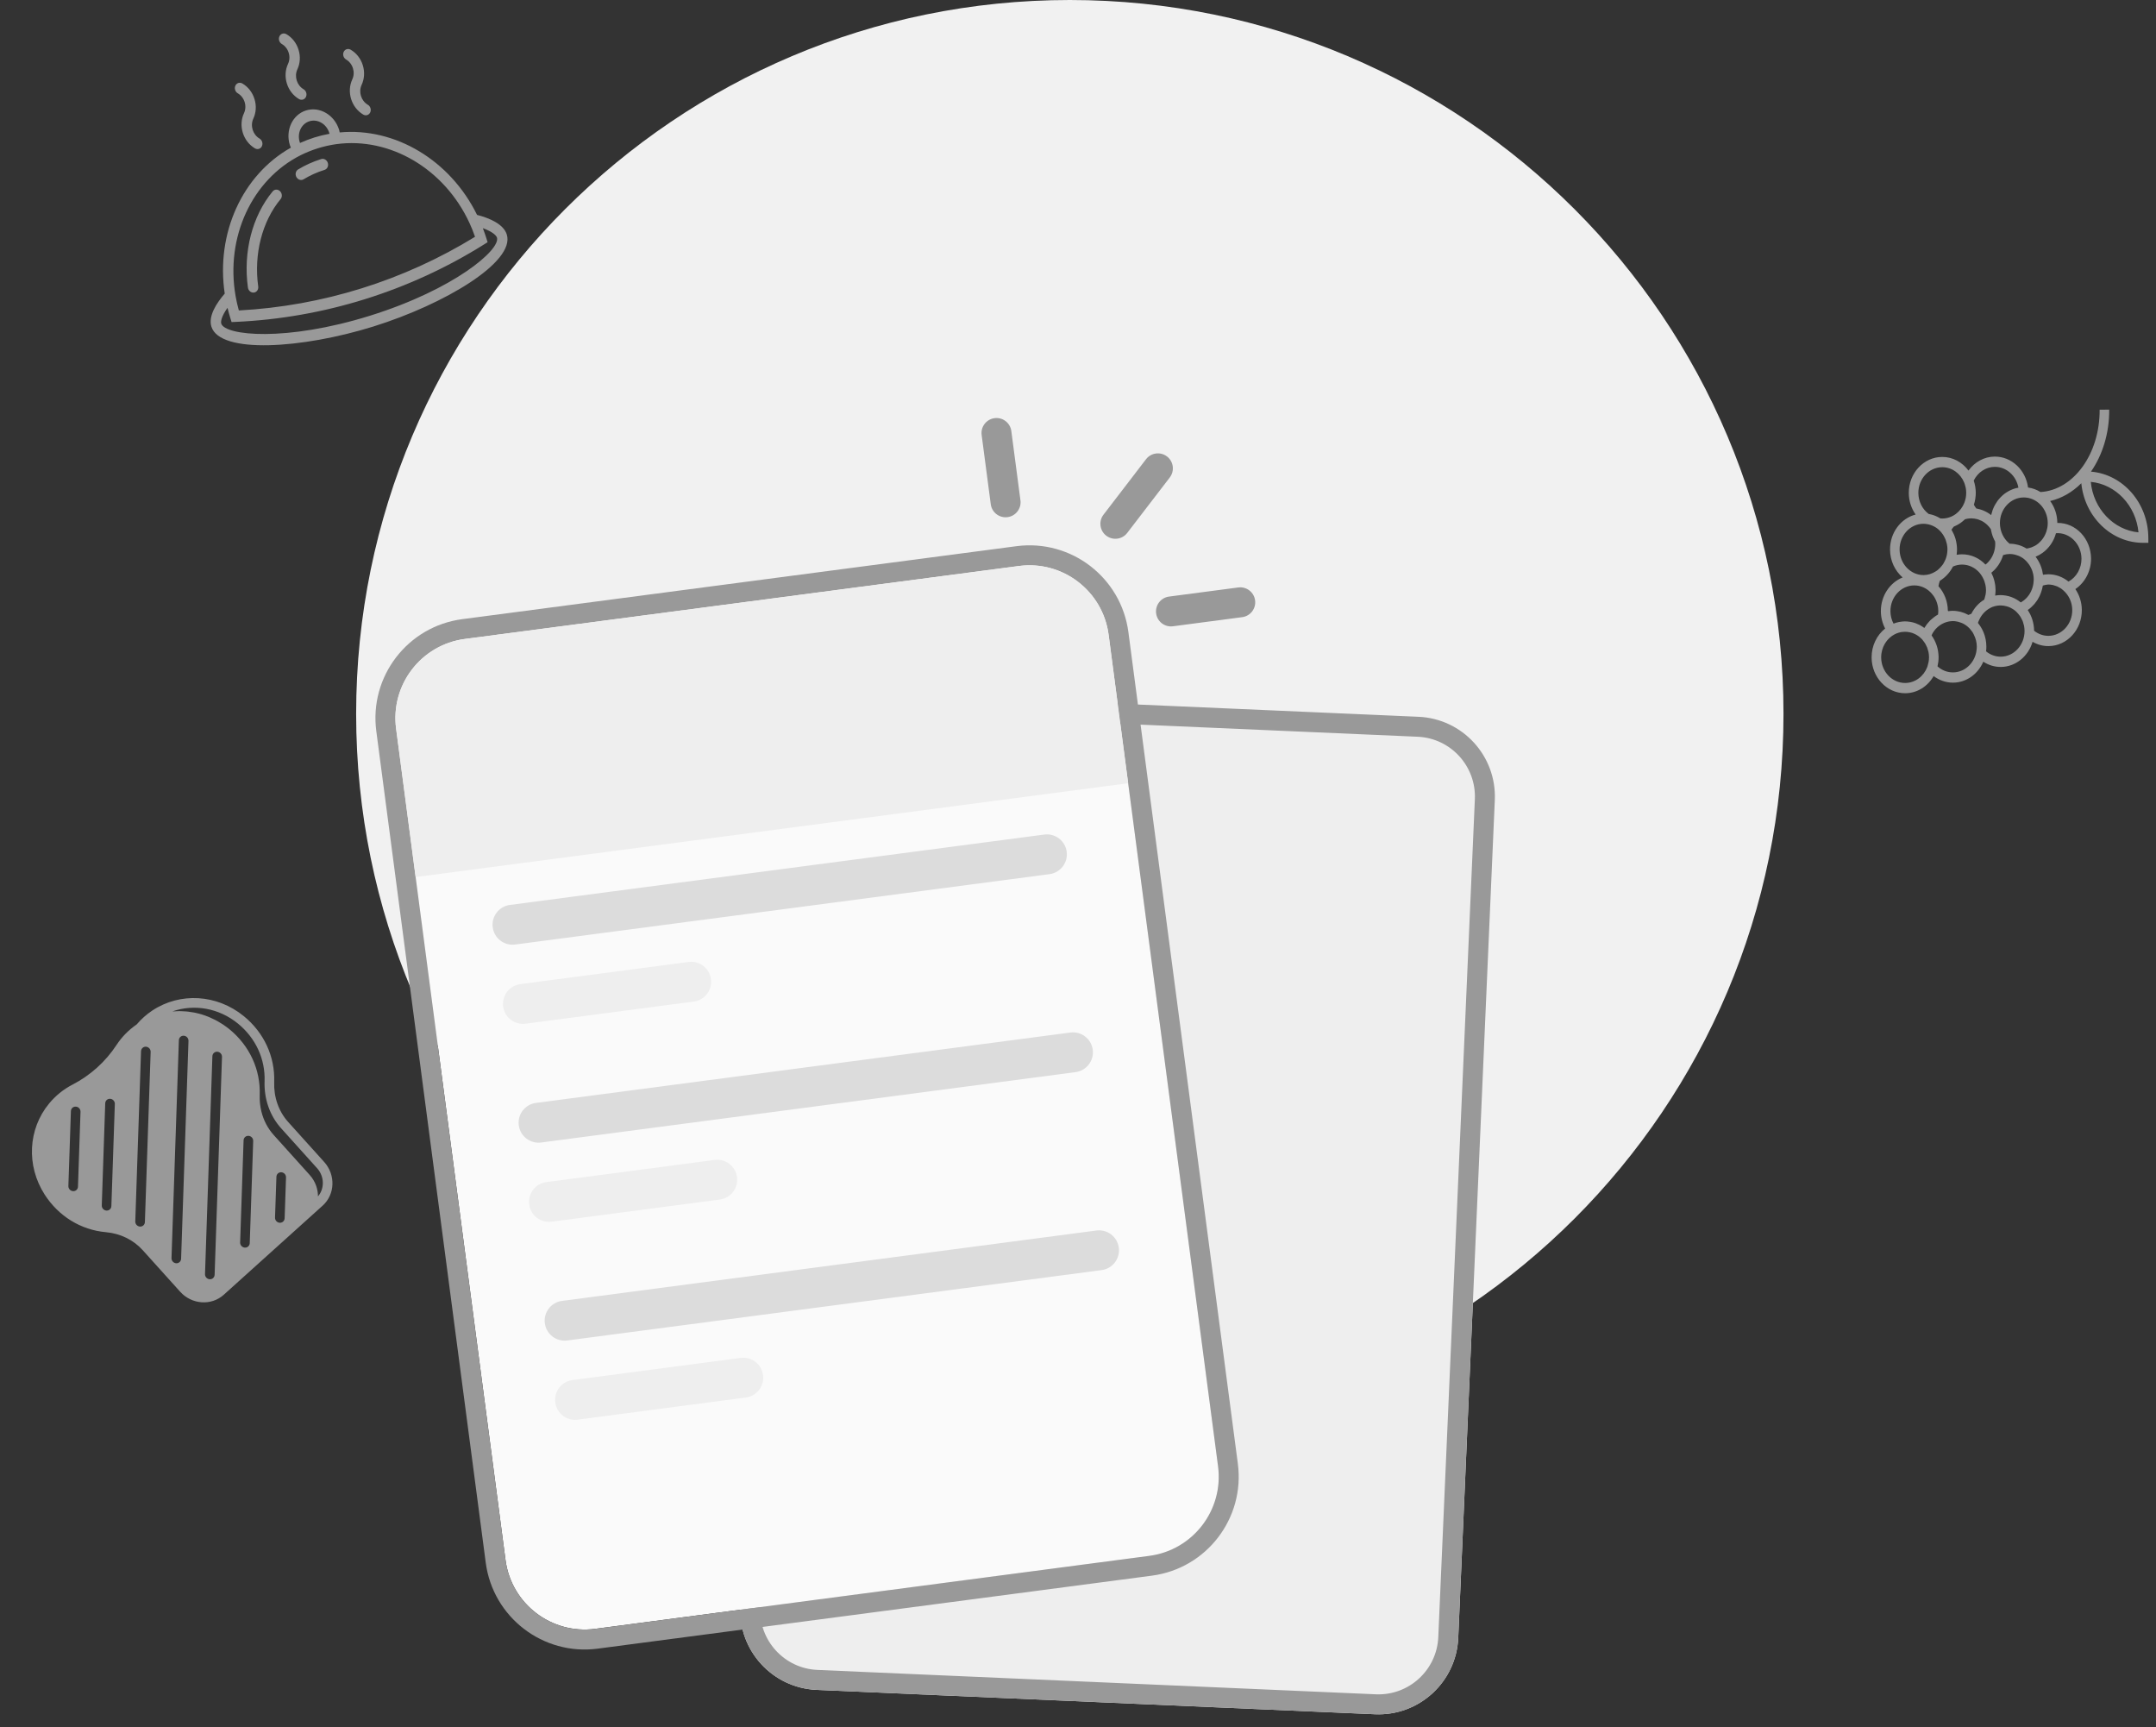 <svg width="216" height="173" viewBox="0 0 216 173" fill="none" xmlns="http://www.w3.org/2000/svg">
<rect x="0" y="0" width="216" height="173" fill="#333333" stroke="none"/>
<path d="M178.68 71.5C178.68 110.988 146.669 143 107.18 143C67.692 143 35.68 110.988 35.68 71.5C35.68 32.012 67.692 0 107.18 0C146.669 0 178.68 32.012 178.68 71.5Z" fill="#F1F1F1"/>
<path d="M77.827 76.992C78.019 72.578 81.754 69.156 86.168 69.349L142.115 71.792C146.529 71.984 149.951 75.719 149.758 80.133L146.094 164.053C145.901 168.467 142.167 171.889 137.753 171.696L81.806 169.254C77.392 169.061 73.97 165.327 74.163 160.912L77.827 76.992Z" fill="#EEEEEE"/>
<path fill-rule="evenodd" clip-rule="evenodd" d="M142.027 73.79L86.081 71.347C82.77 71.203 79.969 73.769 79.825 77.08L76.161 161C76.016 164.31 78.583 167.111 81.893 167.256L137.84 169.698C141.15 169.843 143.951 167.276 144.096 163.966L147.76 80.046C147.905 76.735 145.338 73.934 142.027 73.79ZM86.168 69.349C81.754 69.156 78.019 72.578 77.827 76.992L74.163 160.912C73.97 165.327 77.392 169.061 81.806 169.254L137.753 171.696C142.167 171.889 145.901 168.467 146.094 164.053L149.758 80.133C149.951 75.719 146.529 71.984 142.115 71.792L86.168 69.349Z" fill="#999999"/>
<path d="M39.683 72.973C39.106 68.593 42.19 64.574 46.57 63.997L102.091 56.688C106.471 56.111 110.49 59.195 111.067 63.575L122.031 146.857C122.608 151.237 119.524 155.256 115.144 155.832L59.623 163.142C55.242 163.719 51.224 160.635 50.647 156.255L39.683 72.973Z" fill="#FAFAFA"/>
<path fill-rule="evenodd" clip-rule="evenodd" d="M46.309 62.014L101.83 54.705C107.305 53.984 112.329 57.839 113.049 63.314L124.014 146.596C124.735 152.071 120.88 157.094 115.404 157.815L59.884 165.125C54.408 165.846 49.385 161.991 48.664 156.516L37.7 73.234C36.979 67.759 40.833 62.735 46.309 62.014ZM46.57 63.997C42.189 64.574 39.106 68.593 39.683 72.973L50.647 156.255C51.224 160.635 55.242 163.719 59.623 163.142L115.143 155.832C119.524 155.256 122.607 151.237 122.031 146.857L111.067 63.575C110.49 59.195 106.471 56.111 102.091 56.688L46.57 63.997Z" fill="#999999"/>
<path d="M39.683 72.973C39.106 68.593 42.19 64.574 46.57 63.997L102.091 56.688C106.471 56.111 110.49 59.195 111.067 63.575L113.025 78.447L41.641 87.845L39.683 72.973Z" fill="#EEEEEE"/>
<path d="M124.059 58.839C124.881 58.731 125.634 59.309 125.742 60.13V60.13C125.851 60.952 125.272 61.705 124.451 61.813L117.511 62.727C116.69 62.835 115.936 62.257 115.828 61.435V61.435C115.72 60.614 116.298 59.861 117.119 59.752L124.059 58.839Z" fill="#999999"/>
<path d="M98.346 43.565C98.238 42.743 98.816 41.99 99.637 41.882V41.882C100.459 41.773 101.212 42.352 101.32 43.173L102.234 50.113C102.342 50.934 101.764 51.688 100.942 51.796V51.796C100.121 51.904 99.368 51.326 99.26 50.505L98.346 43.565Z" fill="#999999"/>
<path d="M114.815 45.996C115.319 45.339 116.26 45.215 116.918 45.719V45.719C117.575 46.224 117.699 47.165 117.195 47.823L112.933 53.376C112.429 54.033 111.487 54.157 110.83 53.653V53.653C110.173 53.149 110.049 52.207 110.553 51.55L114.815 45.996Z" fill="#999999"/>
<path d="M49.364 92.88C49.22 91.785 49.991 90.78 51.086 90.636L104.624 83.587C105.719 83.443 106.723 84.214 106.868 85.309V85.309C107.012 86.404 106.241 87.409 105.146 87.553L51.608 94.602C50.513 94.746 49.508 93.975 49.364 92.88V92.88Z" fill="#DCDCDC"/>
<path d="M51.974 112.709C51.83 111.614 52.601 110.609 53.696 110.465L107.234 103.416C108.329 103.272 109.334 104.043 109.478 105.138V105.138C109.622 106.233 108.851 107.238 107.756 107.382L54.218 114.431C53.123 114.575 52.118 113.804 51.974 112.709V112.709Z" fill="#DCDCDC"/>
<path d="M54.585 132.538C54.441 131.442 55.212 130.438 56.307 130.294L109.845 123.245C110.94 123.101 111.944 123.872 112.089 124.967V124.967C112.233 126.062 111.462 127.067 110.367 127.211L56.829 134.259C55.734 134.404 54.729 133.633 54.585 132.538V132.538Z" fill="#DCDCDC"/>
<path d="M50.408 100.811C50.264 99.716 51.035 98.712 52.13 98.567L68.984 96.349C70.079 96.204 71.084 96.975 71.228 98.07V98.07C71.373 99.165 70.602 100.17 69.507 100.314L52.652 102.533C51.557 102.677 50.552 101.906 50.408 100.811V100.811Z" fill="#EEEEEE"/>
<path d="M53.019 120.64C52.874 119.545 53.645 118.54 54.74 118.396L71.595 116.177C72.69 116.033 73.695 116.804 73.839 117.899V117.899C73.983 118.994 73.212 119.999 72.117 120.143L55.262 122.362C54.167 122.506 53.163 121.735 53.019 120.64V120.64Z" fill="#EEEEEE"/>
<path d="M55.629 140.469C55.485 139.374 56.256 138.369 57.351 138.225L74.205 136.006C75.3 135.862 76.305 136.633 76.449 137.728V137.728C76.594 138.823 75.823 139.828 74.728 139.972L57.873 142.191C56.778 142.335 55.773 141.564 55.629 140.469V140.469Z" fill="#EEEEEE"/>
<path d="M25.542 14.859C25.671 14.935 25.814 14.948 25.94 14.909C26.066 14.87 26.176 14.777 26.239 14.642C26.366 14.37 26.259 14.028 26 13.877C25.328 13.483 25.05 12.59 25.379 11.884C25.661 11.28 25.703 10.58 25.495 9.915C25.288 9.25 24.857 8.698 24.28 8.361C24.021 8.21 23.71 8.307 23.583 8.579C23.456 8.85 23.563 9.192 23.821 9.344C24.147 9.534 24.392 9.846 24.509 10.223C24.627 10.599 24.603 10.995 24.443 11.337C23.86 12.584 24.354 14.165 25.542 14.859Z" fill="#999999"/>
<path d="M36.393 11.475C36.522 11.551 36.665 11.564 36.791 11.525C36.917 11.486 37.027 11.393 37.09 11.258C37.217 10.986 37.11 10.644 36.852 10.493C36.18 10.099 35.901 9.206 36.23 8.5C36.512 7.895 36.554 7.196 36.347 6.531C36.139 5.865 35.708 5.314 35.131 4.977C34.873 4.826 34.561 4.923 34.434 5.195C34.307 5.466 34.414 5.808 34.672 5.959C34.998 6.15 35.243 6.462 35.36 6.838C35.477 7.215 35.454 7.61 35.294 7.952C34.712 9.2 35.205 10.78 36.393 11.475Z" fill="#999999"/>
<path d="M29.955 9.921C30.084 9.997 30.227 10.011 30.353 9.971C30.479 9.932 30.589 9.839 30.652 9.704C30.779 9.432 30.673 9.09 30.414 8.939C29.742 8.546 29.463 7.652 29.792 6.946C30.075 6.342 30.116 5.642 29.909 4.977C29.701 4.312 29.27 3.76 28.694 3.423C28.435 3.272 28.123 3.369 27.996 3.641C27.869 3.912 27.976 4.254 28.235 4.406C28.56 4.596 28.805 4.908 28.922 5.285C29.04 5.661 29.016 6.057 28.856 6.399C28.274 7.646 28.767 9.227 29.955 9.921Z" fill="#999999"/>
<path d="M30.308 18.006C30.345 17.994 30.38 17.979 30.413 17.959C31.068 17.562 31.774 17.245 32.512 17.015C32.514 17.014 32.516 17.013 32.518 17.013C32.79 16.928 32.936 16.617 32.843 16.318C32.75 16.019 32.453 15.845 32.181 15.931C32.179 15.931 32.176 15.932 32.174 15.933C31.363 16.186 30.588 16.535 29.867 16.971C29.622 17.119 29.545 17.461 29.696 17.734C29.827 17.969 30.083 18.076 30.308 18.006Z" fill="#999999"/>
<path d="M25.43 29.304C25.463 29.301 25.493 29.294 25.522 29.285C25.756 29.212 25.907 28.965 25.869 28.691C25.42 25.448 26.258 22.177 28.112 19.942C28.299 19.717 28.273 19.361 28.054 19.147C27.834 18.933 27.506 18.943 27.319 19.168C25.272 21.636 24.345 25.236 24.838 28.799C24.88 29.108 25.145 29.334 25.43 29.304Z" fill="#999999"/>
<path d="M47.793 21.522C45.104 16.045 39.586 12.747 34.032 13.263C34.013 13.174 33.999 13.083 33.972 12.997C33.507 11.506 32.022 10.637 30.662 11.061C29.302 11.486 28.574 13.044 29.04 14.535C29.066 14.621 29.106 14.705 29.142 14.788C24.279 17.521 21.614 23.371 22.515 29.406C21.684 30.367 20.85 31.661 21.18 32.717C22.038 35.468 30.265 34.929 37.411 32.701C44.557 30.472 51.632 26.238 50.774 23.488C50.444 22.431 49.023 21.841 47.793 21.522ZM30.058 14.32C30.046 14.29 30.036 14.259 30.026 14.228C29.747 13.334 30.184 12.398 31 12.144C31.816 11.889 32.707 12.411 32.986 13.305C32.995 13.336 33.004 13.367 33.012 13.399C32.988 13.404 32.964 13.41 32.941 13.414C32.764 13.447 32.589 13.485 32.414 13.526C32.349 13.541 32.284 13.553 32.22 13.569C31.982 13.628 31.744 13.693 31.507 13.767C31.269 13.841 31.037 13.923 30.807 14.01C30.745 14.033 30.685 14.06 30.623 14.084C30.456 14.151 30.29 14.219 30.126 14.292C30.103 14.302 30.08 14.31 30.058 14.32ZM30.113 15.549C30.364 15.423 30.621 15.308 30.881 15.201C30.934 15.179 30.987 15.158 31.041 15.136C31.57 14.928 32.114 14.758 32.668 14.629C32.724 14.616 32.78 14.604 32.836 14.591C33.111 14.532 33.387 14.48 33.666 14.441C39.07 13.69 44.533 16.911 47.033 22.331C47.11 22.498 47.182 22.666 47.253 22.835C47.277 22.894 47.303 22.951 47.327 23.009C47.421 23.243 47.51 23.478 47.591 23.716C40.457 28.102 32.292 30.648 23.929 31.095C23.861 30.853 23.8 30.61 23.745 30.364C23.731 30.302 23.72 30.241 23.707 30.179C23.669 29.999 23.633 29.819 23.601 29.639C22.576 23.759 25.24 18.003 30.113 15.549ZM37.074 31.619C28.641 34.249 22.543 33.617 22.166 32.41C22.102 32.202 22.193 31.673 22.791 30.833C22.799 30.864 22.81 30.894 22.817 30.926C22.893 31.227 22.974 31.53 23.068 31.831L23.201 32.258L23.611 32.24C28.016 32.041 32.371 31.272 36.558 29.966C40.745 28.66 44.766 26.818 48.502 24.477L48.85 24.259L48.717 23.832C48.623 23.53 48.518 23.236 48.408 22.944C48.397 22.914 48.388 22.884 48.377 22.853C49.347 23.204 49.723 23.588 49.788 23.795C50.164 25.002 45.506 28.989 37.074 31.619Z" fill="#999999"/>
<path d="M209.486 47.238C210.631 45.588 211.328 43.414 211.312 41.029L210.353 41.035C210.382 45.456 207.747 49.08 204.431 49.281C204.054 49.047 203.631 48.89 203.181 48.828C202.95 47.072 201.537 45.72 199.838 45.731C198.793 45.738 197.834 46.27 197.213 47.131C196.593 46.295 195.636 45.759 194.565 45.766C192.715 45.778 191.22 47.402 191.234 49.386C191.239 50.178 191.486 50.925 191.92 51.535C190.441 51.918 189.342 53.351 189.354 55.052C189.361 56.178 189.854 57.181 190.617 57.836C189.337 58.351 188.426 59.676 188.436 61.225C188.44 61.838 188.588 62.424 188.864 62.951C188.036 63.611 187.5 64.668 187.508 65.857C187.521 67.841 189.037 69.445 190.887 69.433C192.088 69.425 193.136 68.736 193.722 67.713C194.291 68.142 194.974 68.378 195.674 68.373C197.018 68.364 198.17 67.503 198.698 66.275C199.224 66.619 199.829 66.804 200.457 66.799C201.949 66.79 203.209 65.731 203.634 64.281C204.124 64.564 204.673 64.716 205.237 64.712C207.087 64.7 208.582 63.076 208.569 61.092C208.563 60.311 208.322 59.59 207.922 59.002C208.887 58.348 209.501 57.198 209.493 55.946C209.48 53.962 207.98 52.347 206.114 52.375C206.114 52.373 206.114 52.372 206.114 52.371C206.108 51.543 205.839 50.783 205.395 50.178C206.557 49.914 207.62 49.292 208.517 48.401C208.854 51.769 211.531 54.391 214.756 54.369L215.235 54.366L215.232 53.852C215.209 50.36 212.677 47.506 209.486 47.238ZM205.117 52.847C205.117 52.848 205.116 52.85 205.116 52.851C205.107 52.902 205.091 52.949 205.08 52.999C205.06 53.087 205.04 53.175 205.012 53.259C204.989 53.327 204.96 53.391 204.932 53.456C204.906 53.518 204.879 53.579 204.849 53.639C204.814 53.706 204.775 53.77 204.735 53.834C204.703 53.885 204.668 53.934 204.633 53.982C204.587 54.043 204.541 54.104 204.49 54.161C204.449 54.207 204.405 54.248 204.361 54.291C204.31 54.341 204.26 54.393 204.204 54.438C204.105 54.518 204.002 54.592 203.891 54.655C203.861 54.673 203.828 54.684 203.797 54.701C203.704 54.748 203.609 54.793 203.509 54.828C203.473 54.841 203.434 54.85 203.397 54.861C203.279 54.896 203.16 54.927 203.035 54.942C203.023 54.935 203.01 54.93 202.998 54.923C202.767 54.783 202.519 54.672 202.257 54.594C202.222 54.583 202.187 54.575 202.151 54.565C202.053 54.539 201.953 54.519 201.852 54.502C201.815 54.496 201.778 54.489 201.741 54.484C201.61 54.468 201.478 54.458 201.344 54.458C201.341 54.458 201.339 54.458 201.336 54.458C201.116 54.283 200.929 54.072 200.778 53.835L200.747 53.784C200.556 53.468 200.434 53.117 200.387 52.743L200.378 52.683C200.369 52.593 200.362 52.502 200.362 52.409C200.352 50.992 201.42 49.832 202.741 49.823C204.063 49.815 205.146 50.96 205.155 52.377C205.156 52.538 205.142 52.694 205.117 52.847ZM203.457 59.279C203.415 59.364 203.366 59.445 203.315 59.524C203.299 59.549 203.283 59.574 203.266 59.599C203.22 59.665 203.17 59.727 203.118 59.787C203.091 59.818 203.066 59.85 203.038 59.88C202.99 59.931 202.938 59.977 202.886 60.025C202.851 60.056 202.816 60.089 202.779 60.118C202.728 60.159 202.673 60.195 202.619 60.232C202.577 60.26 202.536 60.29 202.492 60.315C202.479 60.322 202.465 60.328 202.452 60.334C202.445 60.329 202.437 60.325 202.429 60.319C202.158 60.102 201.855 59.929 201.53 59.807C201.508 59.799 201.488 59.79 201.467 59.783C201.315 59.73 201.158 59.689 200.997 59.659C200.967 59.653 200.937 59.649 200.906 59.645C200.744 59.62 200.579 59.603 200.409 59.604C200.234 59.605 200.059 59.621 199.887 59.652C199.889 59.635 199.888 59.618 199.89 59.601C199.913 59.433 199.928 59.264 199.927 59.093C199.926 58.953 199.915 58.816 199.9 58.679C199.895 58.633 199.886 58.587 199.879 58.541C199.866 58.451 199.85 58.363 199.83 58.275C199.819 58.224 199.806 58.172 199.792 58.121C199.769 58.035 199.742 57.951 199.713 57.867C199.698 57.823 199.684 57.779 199.667 57.737C199.619 57.611 199.565 57.489 199.503 57.371C199.503 57.37 199.502 57.369 199.502 57.368C199.527 57.349 199.548 57.323 199.572 57.303C199.676 57.215 199.776 57.124 199.868 57.025C199.891 57 199.912 56.974 199.934 56.949C200.03 56.84 200.119 56.727 200.201 56.607C200.215 56.586 200.229 56.565 200.242 56.544C200.329 56.412 200.406 56.275 200.475 56.131C200.482 56.117 200.489 56.103 200.495 56.089C200.569 55.931 200.632 55.769 200.683 55.6C200.683 55.598 200.684 55.596 200.685 55.594C200.904 55.524 201.124 55.488 201.341 55.486C201.488 55.485 201.63 55.503 201.771 55.53C201.812 55.538 201.854 55.549 201.895 55.559C201.998 55.584 202.099 55.617 202.197 55.657C202.233 55.672 202.271 55.684 202.307 55.701C202.437 55.762 202.563 55.832 202.68 55.915L202.684 55.918C202.79 55.994 202.885 56.084 202.979 56.176C203.069 56.266 203.149 56.364 203.225 56.466C203.25 56.499 203.278 56.529 203.3 56.563C203.381 56.684 203.448 56.812 203.509 56.944C203.519 56.968 203.533 56.988 203.543 57.011C203.606 57.161 203.653 57.317 203.688 57.477C203.691 57.488 203.695 57.498 203.698 57.51C203.732 57.674 203.749 57.843 203.751 58.013L203.742 58.193C203.724 58.565 203.63 58.919 203.477 59.237C203.471 59.251 203.465 59.265 203.457 59.279ZM196.794 61.399C196.693 61.359 196.59 61.325 196.484 61.295C196.456 61.288 196.428 61.28 196.399 61.273C196.301 61.249 196.202 61.23 196.101 61.215C196.071 61.211 196.041 61.205 196.011 61.201C195.885 61.186 195.756 61.177 195.626 61.178C195.489 61.179 195.348 61.191 195.197 61.214C195.18 61.201 195.164 61.189 195.147 61.175C195.146 61.059 195.139 60.943 195.128 60.828C195.12 60.75 195.107 60.674 195.094 60.597C195.088 60.562 195.085 60.525 195.078 60.49C195.061 60.395 195.037 60.303 195.013 60.211C195.008 60.195 195.005 60.178 195.001 60.161C194.973 60.064 194.94 59.969 194.906 59.875C194.902 59.864 194.898 59.853 194.894 59.842C194.858 59.748 194.818 59.657 194.775 59.568C194.769 59.556 194.764 59.545 194.759 59.534C194.717 59.447 194.67 59.364 194.621 59.282C194.613 59.267 194.605 59.252 194.596 59.237C194.548 59.159 194.497 59.085 194.444 59.012C194.431 58.994 194.419 58.975 194.406 58.957C194.354 58.888 194.298 58.821 194.241 58.756C194.229 58.742 194.219 58.727 194.206 58.713C194.233 58.528 194.279 58.347 194.344 58.171C194.477 58.092 194.602 58 194.723 57.902C194.734 57.893 194.745 57.885 194.756 57.876C194.996 57.677 195.209 57.446 195.391 57.186C195.4 57.174 195.408 57.162 195.416 57.15C195.504 57.021 195.587 56.886 195.659 56.745C195.67 56.74 195.681 56.735 195.692 56.73C195.817 56.676 195.944 56.634 196.074 56.604C196.095 56.599 196.117 56.596 196.139 56.592C196.276 56.565 196.414 56.547 196.554 56.546C196.707 56.545 196.855 56.563 197 56.591C197.018 56.595 197.038 56.597 197.056 56.601C197.193 56.632 197.326 56.676 197.454 56.731C197.476 56.74 197.497 56.75 197.518 56.76C197.644 56.818 197.764 56.886 197.878 56.966C197.895 56.978 197.912 56.992 197.93 57.005C198.031 57.081 198.127 57.165 198.216 57.255C198.232 57.272 198.249 57.286 198.264 57.303C198.349 57.393 198.423 57.494 198.494 57.597C198.534 57.654 198.569 57.714 198.603 57.773C198.647 57.849 198.688 57.928 198.724 58.009C198.749 58.064 198.773 58.119 198.794 58.176C198.83 58.274 198.859 58.375 198.884 58.478C198.896 58.527 198.91 58.574 198.919 58.623C198.948 58.778 198.967 58.936 198.968 59.1C198.969 59.255 198.953 59.409 198.926 59.563C198.913 59.633 198.89 59.703 198.872 59.772C198.846 59.868 198.826 59.965 198.789 60.06C198.245 60.386 197.801 60.877 197.499 61.474C197.397 61.522 197.299 61.561 197.206 61.591C197.09 61.526 196.97 61.47 196.847 61.419C196.83 61.412 196.812 61.406 196.794 61.399ZM196.065 55.007C196.064 54.847 196.05 54.691 196.029 54.537C196.025 54.503 196.02 54.47 196.014 54.437C195.991 54.289 195.962 54.145 195.922 54.004C195.92 53.997 195.919 53.99 195.917 53.982C195.873 53.827 195.817 53.677 195.755 53.531C195.745 53.51 195.735 53.489 195.726 53.468C195.668 53.339 195.603 53.214 195.531 53.093C195.524 53.081 195.518 53.067 195.51 53.054C195.58 52.947 195.659 52.842 195.746 52.741C195.772 52.731 195.797 52.717 195.824 52.706C195.879 52.682 195.934 52.657 195.988 52.631C196.032 52.609 196.076 52.586 196.119 52.562C196.174 52.532 196.227 52.501 196.279 52.468C196.321 52.442 196.362 52.414 196.403 52.386C196.453 52.352 196.502 52.316 196.549 52.279C196.591 52.246 196.632 52.213 196.673 52.178C196.716 52.142 196.758 52.105 196.799 52.066C196.82 52.047 196.843 52.029 196.863 52.009C197.176 51.915 197.491 51.901 197.794 51.941C197.894 51.954 197.993 51.972 198.09 51.999C198.127 52.009 198.163 52.021 198.199 52.032C198.306 52.068 198.411 52.11 198.513 52.161C198.531 52.17 198.551 52.179 198.569 52.189C198.823 52.326 199.056 52.511 199.254 52.74L199.285 52.775C199.343 52.846 199.402 52.917 199.453 52.996C199.46 53.044 199.472 53.09 199.482 53.137C199.501 53.236 199.524 53.333 199.551 53.428C199.573 53.507 199.595 53.586 199.623 53.663C199.644 53.724 199.669 53.782 199.693 53.841C199.718 53.9 199.743 53.958 199.77 54.016C199.799 54.078 199.83 54.138 199.862 54.197C199.869 54.211 199.875 54.225 199.882 54.238C199.89 54.314 199.895 54.391 199.896 54.468C199.897 54.641 199.879 54.81 199.849 54.975L199.826 55.08C199.707 55.615 199.432 56.087 199.051 56.436C199.039 56.448 199.026 56.459 199.014 56.47C198.982 56.498 198.945 56.517 198.912 56.543C198.838 56.467 198.762 56.393 198.683 56.323C198.602 56.253 198.518 56.187 198.432 56.125C198.43 56.124 198.429 56.122 198.427 56.121C198.155 55.926 197.86 55.777 197.549 55.675C197.548 55.674 197.546 55.674 197.545 55.673C197.452 55.643 197.358 55.619 197.262 55.597C197.248 55.594 197.235 55.59 197.221 55.587C197.133 55.568 197.044 55.556 196.954 55.545C196.932 55.542 196.91 55.537 196.887 55.534C196.775 55.523 196.661 55.517 196.547 55.518C196.391 55.519 196.236 55.536 196.083 55.56C196.065 55.562 196.046 55.562 196.028 55.565C196.03 55.548 196.029 55.531 196.031 55.514C196.051 55.348 196.066 55.179 196.065 55.007ZM197.74 48.132C198.15 47.297 198.956 46.765 199.845 46.759C201.016 46.751 202 47.651 202.215 48.842C202.198 48.845 202.182 48.852 202.165 48.855C202.016 48.883 201.87 48.919 201.729 48.968C201.72 48.971 201.711 48.976 201.702 48.979C201.568 49.027 201.44 49.085 201.314 49.149C201.283 49.165 201.253 49.181 201.222 49.198C201.093 49.27 200.967 49.348 200.848 49.436C200.834 49.446 200.822 49.457 200.809 49.467C200.701 49.55 200.599 49.64 200.502 49.736C200.477 49.759 200.453 49.783 200.428 49.808C200.325 49.915 200.227 50.028 200.137 50.148C200.123 50.166 200.112 50.185 200.099 50.203C200.021 50.313 199.949 50.427 199.882 50.545C199.866 50.575 199.849 50.604 199.833 50.634C199.762 50.769 199.699 50.909 199.644 51.054C199.635 51.08 199.627 51.106 199.618 51.132C199.573 51.26 199.535 51.392 199.504 51.527C199.499 51.549 199.49 51.568 199.486 51.59C199.234 51.39 198.957 51.235 198.665 51.118C198.637 51.107 198.61 51.097 198.581 51.087C198.445 51.037 198.305 50.996 198.163 50.965C198.135 50.959 198.109 50.951 198.082 50.947C198.052 50.941 198.023 50.931 197.993 50.926C197.901 50.805 197.822 50.68 197.755 50.551C197.759 50.539 197.761 50.527 197.764 50.515C197.818 50.345 197.861 50.17 197.89 49.989C197.895 49.959 197.898 49.929 197.903 49.9C197.929 49.718 197.946 49.532 197.944 49.341C197.943 49.151 197.924 48.965 197.896 48.783C197.892 48.753 197.888 48.723 197.883 48.693C197.851 48.513 197.806 48.338 197.749 48.169C197.745 48.156 197.744 48.144 197.74 48.132ZM194.572 46.794C195.557 46.787 196.409 47.423 196.783 48.334C196.841 48.478 196.884 48.626 196.917 48.776C196.921 48.793 196.929 48.809 196.932 48.827C196.967 48.997 196.985 49.171 196.986 49.348C196.987 49.524 196.971 49.698 196.939 49.869C196.936 49.887 196.929 49.903 196.925 49.921C196.894 50.071 196.853 50.219 196.796 50.363C196.622 50.802 196.337 51.176 195.98 51.451C195.955 51.47 195.93 51.489 195.905 51.507C195.795 51.585 195.679 51.654 195.558 51.712C195.537 51.722 195.515 51.73 195.493 51.74C195.218 51.86 194.92 51.931 194.606 51.933C194.534 51.934 194.464 51.929 194.394 51.922C194.382 51.915 194.37 51.909 194.358 51.902C194.298 51.865 194.237 51.832 194.175 51.799C194.142 51.782 194.109 51.765 194.077 51.749C194.013 51.719 193.949 51.691 193.884 51.665C193.852 51.652 193.82 51.639 193.788 51.628C193.718 51.602 193.647 51.579 193.575 51.558C193.548 51.551 193.522 51.544 193.496 51.537C193.417 51.517 193.337 51.499 193.256 51.484C193.248 51.483 193.242 51.481 193.234 51.48C192.586 51.002 192.198 50.224 192.192 49.379C192.183 47.962 193.25 46.803 194.572 46.794ZM190.312 55.045C190.303 53.629 191.371 52.469 192.692 52.46C192.833 52.459 192.97 52.478 193.105 52.502C193.144 52.509 193.183 52.515 193.221 52.524C193.344 52.553 193.462 52.592 193.577 52.64C193.609 52.654 193.642 52.668 193.674 52.684C193.796 52.742 193.915 52.807 194.025 52.885L194.039 52.895C194.267 53.059 194.463 53.269 194.628 53.505C194.664 53.557 194.698 53.611 194.731 53.666C194.779 53.748 194.823 53.834 194.863 53.922C194.886 53.973 194.909 54.024 194.929 54.076C194.968 54.179 194.997 54.286 195.024 54.395C195.034 54.44 195.049 54.484 195.057 54.53C195.086 54.687 195.105 54.848 195.106 55.014C195.107 55.172 195.09 55.327 195.065 55.478C195.061 55.505 195.058 55.532 195.053 55.558C195.028 55.686 194.99 55.809 194.948 55.93C194.93 55.981 194.911 56.031 194.89 56.081C194.861 56.15 194.826 56.214 194.792 56.279C194.755 56.349 194.721 56.421 194.678 56.487C194.64 56.548 194.593 56.601 194.549 56.657C194.459 56.775 194.359 56.883 194.251 56.981C194.199 57.028 194.151 57.079 194.095 57.121C194.033 57.168 193.966 57.206 193.9 57.246C193.553 57.462 193.156 57.596 192.726 57.599C191.405 57.608 190.322 56.462 190.312 55.045ZM189.703 62.459C189.503 62.081 189.397 61.659 189.395 61.219C189.385 59.802 190.453 58.642 191.774 58.633C192.407 58.629 192.982 58.895 193.413 59.324C193.503 59.413 193.583 59.512 193.658 59.614C193.683 59.647 193.712 59.676 193.735 59.711C193.815 59.83 193.882 59.958 193.942 60.09C193.952 60.114 193.967 60.135 193.977 60.159C194.039 60.308 194.086 60.464 194.122 60.622C194.124 60.634 194.129 60.645 194.132 60.657C194.167 60.83 194.187 61.008 194.188 61.187C194.189 61.306 194.18 61.427 194.162 61.554C193.921 61.684 193.699 61.85 193.493 62.037C193.453 62.073 193.41 62.105 193.372 62.144C193.308 62.208 193.25 62.279 193.19 62.349C193.138 62.409 193.084 62.467 193.036 62.531C192.988 62.596 192.945 62.665 192.901 62.734C192.866 62.788 192.825 62.838 192.793 62.894C192.782 62.886 192.77 62.88 192.759 62.873C192.642 62.786 192.519 62.707 192.391 62.637C192.354 62.616 192.315 62.598 192.277 62.578C192.165 62.522 192.05 62.472 191.932 62.429C191.905 62.419 191.879 62.407 191.851 62.398C191.711 62.352 191.567 62.318 191.42 62.291C191.382 62.284 191.344 62.278 191.306 62.273C191.152 62.251 190.998 62.236 190.839 62.237C190.66 62.239 190.485 62.259 190.314 62.29C190.286 62.295 190.257 62.298 190.23 62.304C190.061 62.339 189.897 62.388 189.738 62.449C189.726 62.453 189.714 62.454 189.703 62.459ZM190.88 68.405C189.559 68.414 188.476 67.268 188.467 65.851C188.46 64.824 189.022 63.938 189.834 63.522C189.896 63.491 189.958 63.463 190.021 63.438C190.087 63.411 190.154 63.39 190.222 63.369C190.298 63.347 190.375 63.325 190.452 63.311C190.498 63.302 190.547 63.3 190.594 63.294C190.916 63.258 191.24 63.288 191.548 63.386C191.578 63.396 191.607 63.404 191.636 63.415C191.725 63.447 191.813 63.486 191.898 63.53C191.948 63.556 191.996 63.584 192.043 63.613C192.11 63.653 192.176 63.693 192.239 63.74C192.311 63.795 192.378 63.857 192.444 63.92C192.482 63.956 192.523 63.986 192.558 64.025C192.606 64.076 192.644 64.135 192.688 64.191C192.749 64.269 192.812 64.347 192.863 64.431C192.899 64.49 192.927 64.554 192.959 64.616C192.999 64.695 193.043 64.774 193.075 64.857C193.107 64.939 193.128 65.027 193.152 65.114C193.171 65.183 193.196 65.252 193.21 65.323C193.241 65.483 193.259 65.649 193.26 65.819C193.261 65.982 193.244 66.141 193.218 66.295C193.203 66.38 193.178 66.463 193.155 66.546C193.131 66.635 193.113 66.726 193.08 66.811L193.076 66.823C192.718 67.746 191.87 68.398 190.88 68.405ZM195.667 67.345C195.089 67.349 194.546 67.136 194.11 66.739C194.112 66.729 194.113 66.719 194.115 66.709C194.144 66.586 194.166 66.462 194.183 66.335C194.187 66.306 194.192 66.277 194.195 66.247C194.21 66.105 194.22 65.96 194.219 65.813C194.218 65.631 194.2 65.454 194.174 65.28C194.169 65.247 194.165 65.215 194.159 65.182C194.13 65.011 194.09 64.843 194.038 64.681C194.031 64.658 194.022 64.636 194.014 64.613C193.896 64.266 193.731 63.945 193.525 63.656C193.522 63.652 193.519 63.646 193.516 63.641C193.543 63.584 193.565 63.522 193.596 63.467C193.611 63.44 193.625 63.412 193.641 63.386C193.724 63.249 193.817 63.12 193.923 63.002C193.93 62.994 193.939 62.986 193.946 62.978C194.058 62.858 194.18 62.747 194.313 62.651L194.314 62.65C194.454 62.55 194.604 62.464 194.762 62.397L194.798 62.381C194.929 62.327 195.064 62.285 195.203 62.256C195.265 62.244 195.322 62.235 195.377 62.227C195.462 62.217 195.547 62.206 195.633 62.206C195.777 62.205 195.917 62.223 196.054 62.249C196.097 62.257 196.141 62.266 196.183 62.277C196.286 62.303 196.386 62.336 196.483 62.375C196.518 62.389 196.554 62.398 196.588 62.415C196.857 62.538 197.1 62.713 197.308 62.928C197.393 63.015 197.465 63.113 197.536 63.211C197.563 63.248 197.595 63.279 197.62 63.318C197.675 63.403 197.716 63.496 197.761 63.587C197.935 63.939 198.044 64.334 198.047 64.76C198.048 64.915 198.031 65.066 198.007 65.214C198.002 65.246 197.999 65.276 197.993 65.308C197.765 66.464 196.813 67.338 195.667 67.345ZM200.45 65.772C199.913 65.775 199.399 65.587 198.977 65.239C198.978 65.228 198.978 65.218 198.979 65.208C198.995 65.058 199.006 64.907 199.005 64.753C199.005 64.635 198.998 64.518 198.986 64.402C198.983 64.371 198.978 64.341 198.974 64.31C198.964 64.225 198.952 64.139 198.936 64.055C198.93 64.024 198.923 63.994 198.916 63.963C198.898 63.88 198.878 63.798 198.855 63.717C198.846 63.689 198.838 63.661 198.829 63.633C198.803 63.552 198.775 63.472 198.745 63.392C198.734 63.366 198.723 63.339 198.712 63.312C198.68 63.236 198.646 63.161 198.609 63.087C198.595 63.058 198.58 63.03 198.565 63.002C198.529 62.935 198.492 62.87 198.452 62.805C198.431 62.773 198.412 62.739 198.39 62.707C198.354 62.653 198.316 62.6 198.277 62.547C198.248 62.509 198.22 62.469 198.189 62.431C198.179 62.418 198.17 62.404 198.159 62.392C198.179 62.327 198.207 62.268 198.231 62.206L198.285 62.087C198.514 61.579 198.899 61.16 199.369 60.908L199.494 60.841C199.529 60.826 199.563 60.808 199.599 60.794C199.675 60.764 199.752 60.742 199.829 60.721C199.868 60.71 199.908 60.698 199.948 60.689C200.018 60.674 200.089 60.664 200.159 60.655C200.205 60.65 200.252 60.645 200.299 60.643C200.366 60.639 200.433 60.638 200.5 60.64C200.592 60.643 200.682 60.654 200.771 60.668C200.866 60.683 200.958 60.703 201.051 60.73C201.12 60.75 201.189 60.771 201.256 60.797C201.319 60.822 201.381 60.85 201.442 60.881C201.513 60.916 201.581 60.956 201.648 60.999C201.694 61.028 201.742 61.054 201.786 61.086C201.883 61.158 201.973 61.239 202.059 61.325C202.15 61.416 202.23 61.515 202.306 61.617C202.332 61.653 202.362 61.684 202.386 61.721C202.449 61.815 202.499 61.917 202.549 62.019C202.574 62.071 202.606 62.119 202.629 62.173C202.669 62.27 202.693 62.373 202.721 62.474C202.739 62.538 202.764 62.598 202.778 62.664C202.81 62.834 202.829 63.008 202.83 63.186C202.839 64.603 201.772 65.763 200.45 65.772ZM205.23 63.684C204.71 63.687 204.206 63.508 203.789 63.175C203.789 63.173 203.788 63.171 203.788 63.169C203.787 62.999 203.771 62.832 203.747 62.668C203.743 62.639 203.739 62.609 203.734 62.579C203.675 62.226 203.57 61.89 203.423 61.581C203.42 61.575 203.418 61.57 203.416 61.565C203.337 61.403 203.249 61.248 203.149 61.1C203.149 61.099 203.148 61.098 203.148 61.097C203.376 60.942 203.581 60.757 203.766 60.551C203.798 60.515 203.828 60.478 203.859 60.442C203.93 60.355 203.997 60.266 204.06 60.173C204.088 60.131 204.118 60.092 204.144 60.05C204.216 59.933 204.282 59.811 204.341 59.686C204.376 59.612 204.405 59.536 204.436 59.46C204.459 59.402 204.481 59.342 204.502 59.282C204.533 59.189 204.563 59.097 204.587 59.001C204.591 58.986 204.593 58.971 204.597 58.956C204.622 58.854 204.647 58.752 204.663 58.648C204.842 58.597 205.066 58.545 205.196 58.544C205.355 58.544 205.51 58.561 205.66 58.592C205.726 58.605 205.789 58.631 205.854 58.651C205.935 58.675 206.018 58.696 206.096 58.73C206.173 58.763 206.245 58.807 206.318 58.849C206.378 58.883 206.44 58.913 206.497 58.952C206.574 59.005 206.646 59.069 206.718 59.133C207.253 59.6 207.605 60.302 207.61 61.098C207.619 62.515 206.552 63.675 205.23 63.684ZM208.534 55.953C208.541 56.921 208.029 57.811 207.237 58.25C207.228 58.243 207.218 58.238 207.21 58.231C206.938 58.014 206.636 57.841 206.31 57.719C206.289 57.711 206.269 57.703 206.247 57.695C206.095 57.642 205.939 57.601 205.778 57.571C205.748 57.566 205.717 57.562 205.687 57.557C205.524 57.532 205.358 57.516 205.189 57.517C205.178 57.517 205.135 57.521 205.08 57.528C204.946 57.533 204.813 57.545 204.681 57.568C204.679 57.557 204.676 57.546 204.674 57.535C204.655 57.4 204.63 57.267 204.598 57.138C204.592 57.115 204.587 57.092 204.58 57.068C204.497 56.758 204.376 56.466 204.223 56.196C204.215 56.181 204.207 56.167 204.198 56.153C204.118 56.016 204.033 55.884 203.937 55.761C203.95 55.755 203.962 55.748 203.975 55.742C204.078 55.7 204.177 55.652 204.274 55.6C204.289 55.592 204.303 55.583 204.318 55.575C204.423 55.516 204.525 55.451 204.623 55.381C204.625 55.38 204.627 55.379 204.629 55.377C205.274 54.913 205.759 54.22 205.98 53.405C207.352 53.304 208.525 54.486 208.534 55.953ZM209.466 48.263C211.974 48.501 213.989 50.633 214.246 53.319C211.737 53.08 209.722 50.948 209.466 48.263Z" fill="#999999"/>
<path d="M24.422 101.771C21.736 99.585 18.053 99.361 15.256 101.215C14.678 101.599 14.152 102.068 13.695 102.603C12.891 103.158 12.204 103.851 11.68 104.653C10.577 106.336 9.045 107.717 7.256 108.638C6.364 109.097 5.567 109.742 4.915 110.532C2.802 113.095 2.623 116.754 4.47 119.637C5.865 121.814 8.101 123.19 10.604 123.412C12.056 123.541 13.369 124.182 14.302 125.218L18.048 129.376C19.212 130.667 21.171 130.804 22.415 129.683L30.879 122.057L32.327 120.752C33.572 119.63 33.639 117.667 32.476 116.377L28.875 112.381C27.915 111.315 27.416 109.888 27.47 108.365C27.56 105.825 26.449 103.422 24.422 101.771ZM7.66 119.186C7.57 119.267 7.448 119.313 7.315 119.303C7.049 119.285 6.841 119.054 6.85 118.787L7.104 111.285C7.113 111.019 7.335 110.818 7.602 110.837C7.868 110.856 8.076 111.086 8.066 111.353L7.812 118.855C7.808 118.988 7.75 119.105 7.66 119.186ZM11.158 120.799C11.154 120.932 11.096 121.049 11.006 121.131C10.916 121.212 10.793 121.257 10.661 121.248C10.395 121.229 10.187 120.998 10.196 120.732L10.542 110.502C10.551 110.235 10.774 110.035 11.04 110.053C11.306 110.072 11.514 110.303 11.505 110.569L11.158 120.799ZM13.553 122.335L14.13 105.285C14.139 105.018 14.362 104.818 14.628 104.837C14.894 104.855 15.102 105.086 15.093 105.353L14.516 122.403C14.511 122.536 14.453 122.653 14.363 122.734C14.273 122.815 14.151 122.861 14.018 122.851C13.752 122.832 13.544 122.602 13.553 122.335ZM17.992 126.407C17.902 126.488 17.779 126.534 17.647 126.525C17.38 126.506 17.173 126.275 17.182 126.008L17.921 104.184C17.93 103.918 18.152 103.717 18.418 103.736C18.684 103.755 18.892 103.985 18.883 104.252L18.144 126.076C18.14 126.209 18.082 126.326 17.992 126.407ZM21.349 128.011C21.259 128.092 21.137 128.137 21.004 128.128C20.738 128.109 20.53 127.879 20.539 127.612L21.278 105.788C21.287 105.521 21.509 105.321 21.776 105.339C22.042 105.358 22.25 105.589 22.241 105.855L21.502 127.68C21.497 127.813 21.439 127.929 21.349 128.011ZM24.868 124.84C24.778 124.921 24.656 124.967 24.523 124.957C24.257 124.938 24.049 124.708 24.058 124.441L24.404 114.211C24.413 113.944 24.636 113.744 24.902 113.763C25.168 113.781 25.376 114.012 25.367 114.279L25.021 124.509C25.016 124.642 24.958 124.759 24.868 124.84ZM28.364 122.351C28.274 122.432 28.152 122.478 28.019 122.469C27.753 122.45 27.545 122.219 27.554 121.953L27.693 117.86C27.702 117.594 27.924 117.393 28.19 117.412C28.456 117.431 28.664 117.661 28.655 117.928L28.517 122.02C28.512 122.153 28.454 122.27 28.364 122.351ZM26.507 108.295C26.444 110.077 27.035 111.753 28.171 113.014L31.772 117.01C32.509 117.829 32.528 119.039 31.858 119.828C31.858 119.793 31.854 119.758 31.853 119.723C31.852 119.68 31.851 119.636 31.847 119.592C31.843 119.538 31.836 119.485 31.83 119.431C31.824 119.388 31.819 119.344 31.812 119.301C31.803 119.247 31.791 119.193 31.778 119.139C31.769 119.097 31.761 119.055 31.749 119.013C31.735 118.959 31.717 118.905 31.7 118.851C31.686 118.81 31.674 118.769 31.66 118.729C31.64 118.675 31.616 118.621 31.593 118.568C31.576 118.529 31.561 118.49 31.543 118.452C31.516 118.397 31.486 118.343 31.456 118.289C31.436 118.254 31.419 118.218 31.398 118.184C31.362 118.124 31.322 118.066 31.282 118.009C31.263 117.981 31.246 117.953 31.226 117.926C31.164 117.842 31.098 117.761 31.026 117.681L27.427 113.686C26.826 113.02 26.406 112.212 26.189 111.329C26.058 110.798 26 110.241 26.02 109.669C26.111 107.13 25 104.727 22.973 103.076C22.782 102.921 22.584 102.778 22.383 102.642C22.321 102.6 22.258 102.562 22.195 102.521C22.052 102.43 21.907 102.343 21.761 102.262C21.688 102.222 21.616 102.184 21.543 102.146C21.395 102.07 21.245 102 21.093 101.934C21.026 101.904 20.961 101.874 20.893 101.846C20.689 101.764 20.484 101.689 20.276 101.624C20.262 101.62 20.248 101.614 20.234 101.609C20.009 101.541 19.782 101.485 19.554 101.436C19.493 101.424 19.431 101.415 19.37 101.403C19.202 101.372 19.034 101.346 18.864 101.326C18.79 101.317 18.716 101.311 18.642 101.304C18.477 101.289 18.313 101.281 18.148 101.277C18.08 101.275 18.012 101.272 17.945 101.272C17.735 101.273 17.526 101.282 17.317 101.3C17.3 101.301 17.284 101.3 17.267 101.302C19.444 100.539 21.925 100.961 23.832 102.514C25.611 103.962 26.586 106.069 26.507 108.295Z" fill="#999999"/>
</svg>
